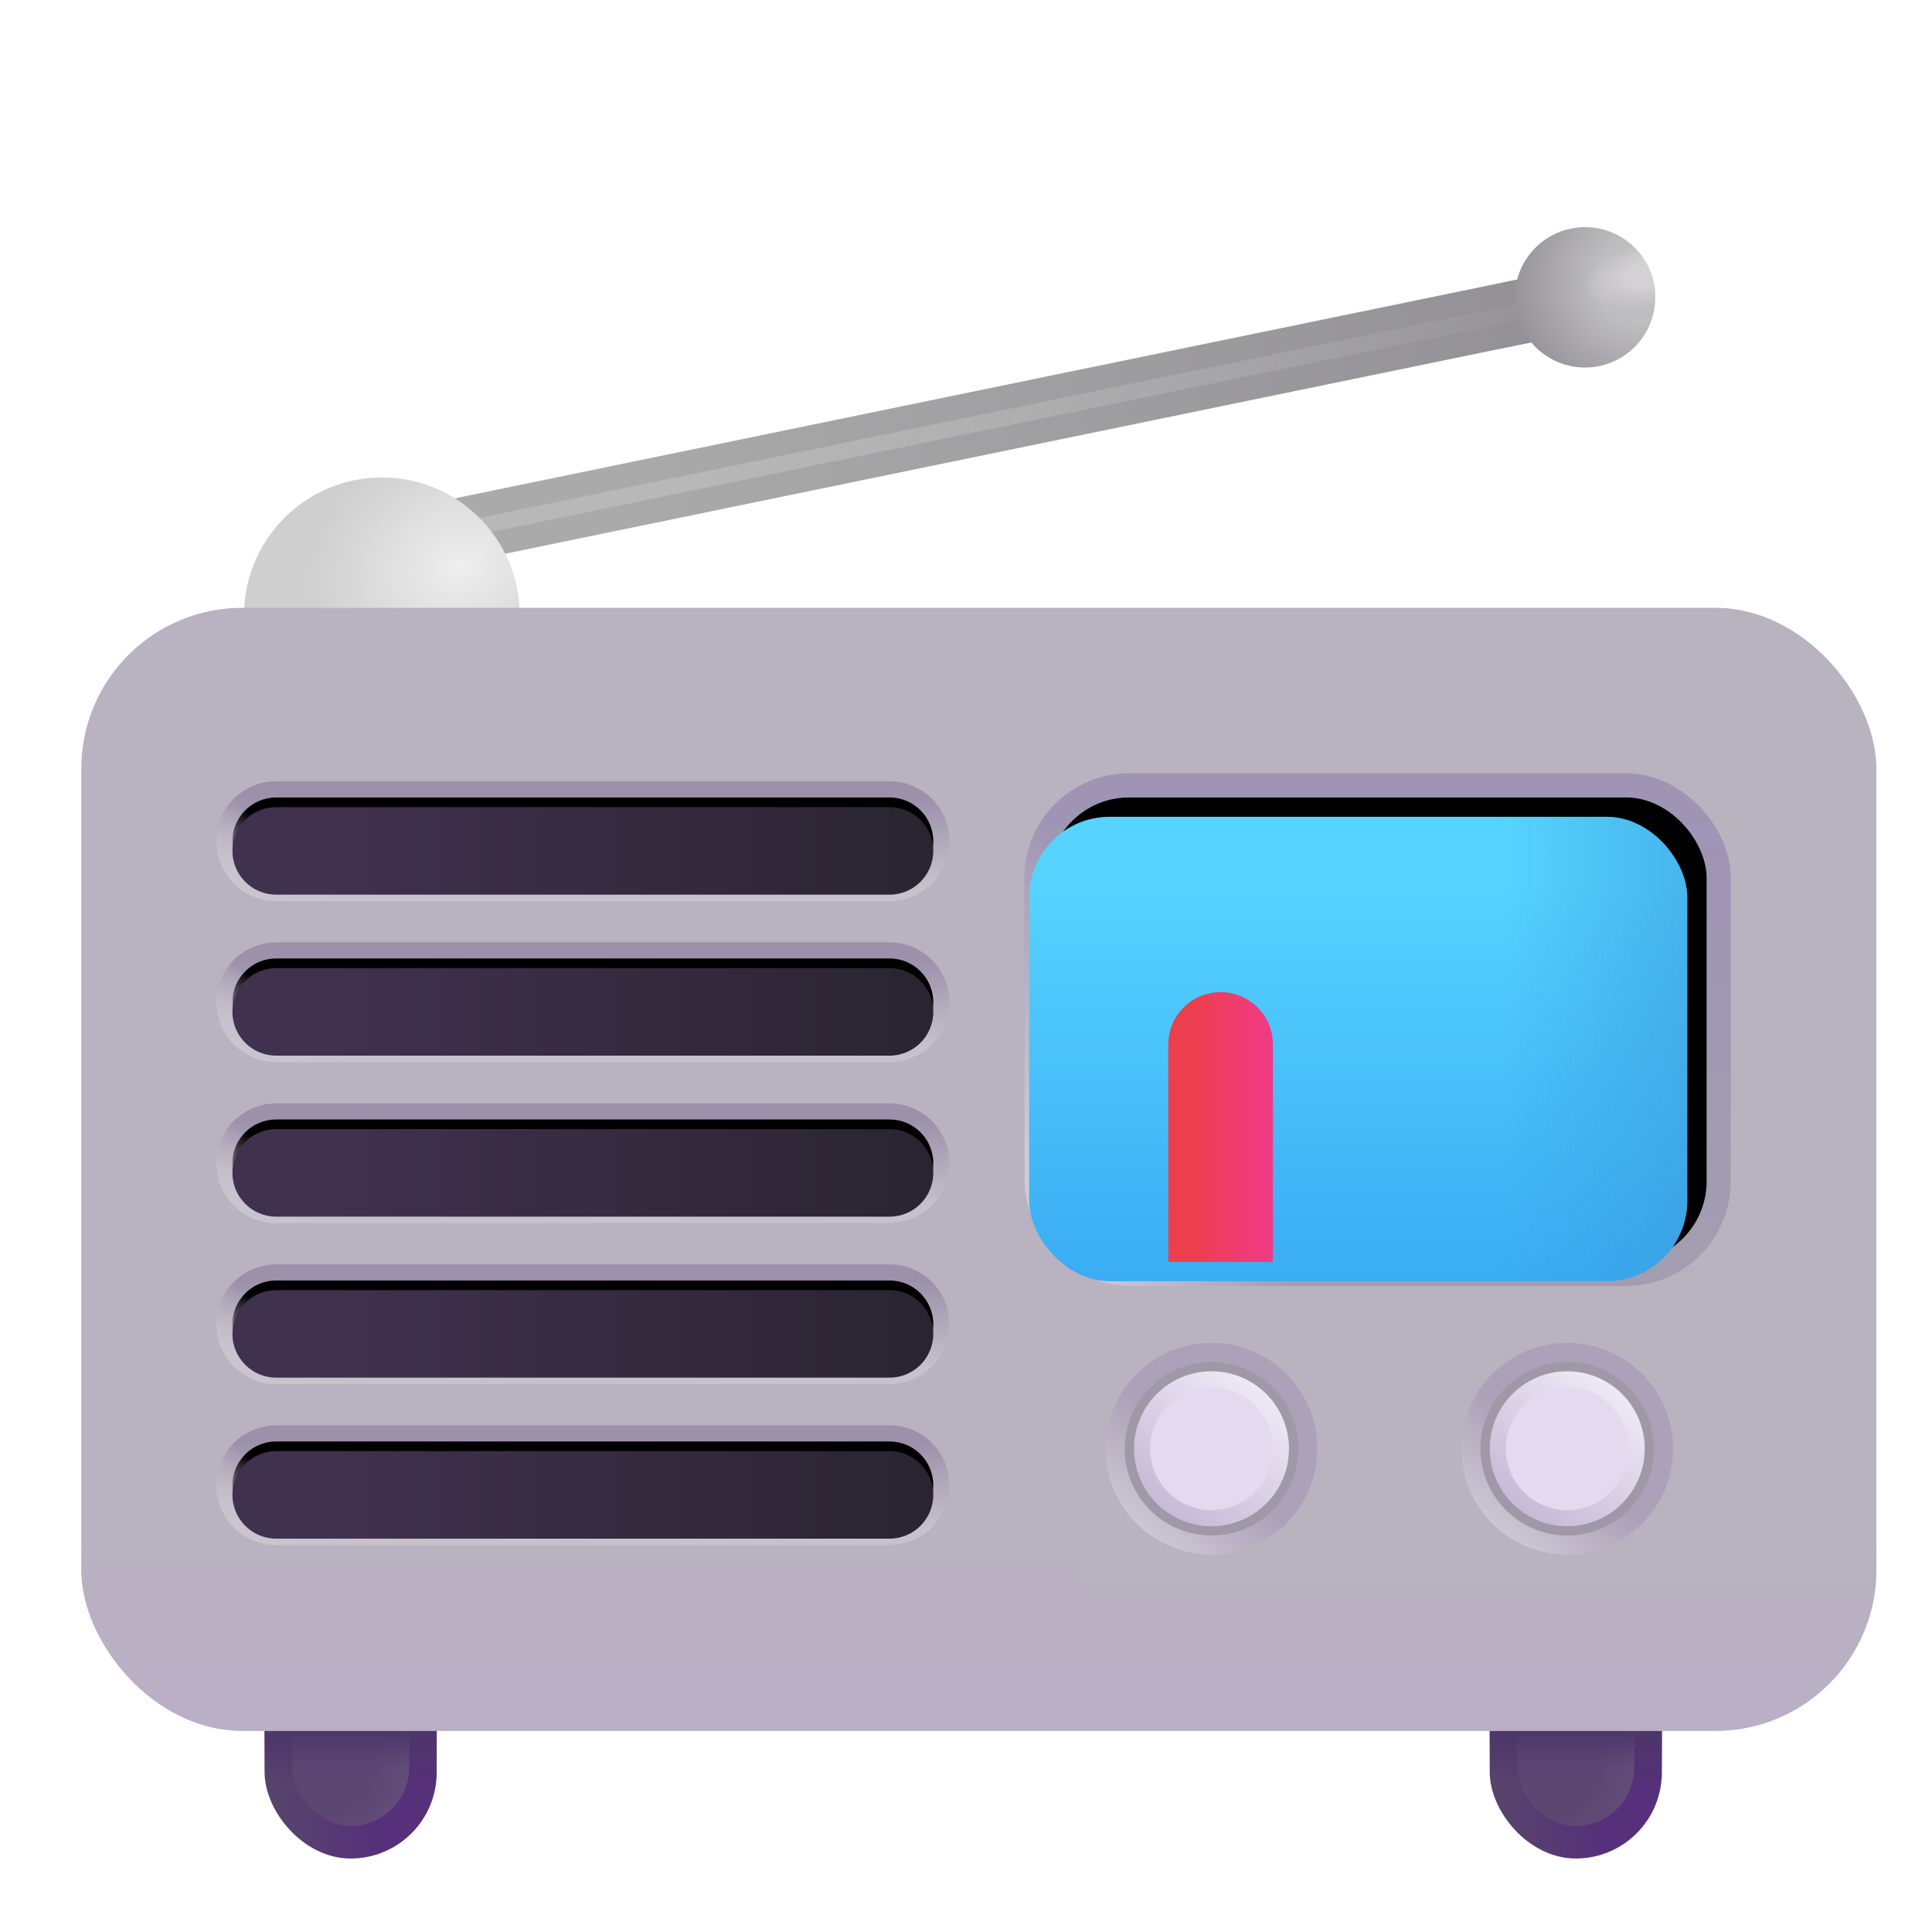 <svg viewBox="1 1 30 30" xmlns="http://www.w3.org/2000/svg">
<rect x="5.109" y="25.203" width="2.672" height="4.656" rx="1.336" fill="url(#paint0_linear_18_18417)"/>
<rect x="5.109" y="25.203" width="2.672" height="4.656" rx="1.336" fill="url(#paint1_linear_18_18417)"/>
<path d="M7.906 9.281L25.734 5.609" stroke="url(#paint2_linear_18_18417)"/>
<path d="M7.906 9.281L25.734 5.609" stroke="url(#paint3_radial_18_18417)"/>
<g filter="url(#filter0_f_18_18417)">
<path d="M7.906 9.281L25.734 5.609" stroke="url(#paint4_linear_18_18417)" stroke-width="0.25"/>
</g>
<g filter="url(#filter1_f_18_18417)">
<rect x="5.539" y="25.709" width="1.813" height="3.644" rx="0.906" fill="#5C4773"/>
<rect x="5.539" y="25.709" width="1.813" height="3.644" rx="0.906" fill="url(#paint5_radial_18_18417)"/>
<rect x="5.539" y="25.709" width="1.813" height="3.644" rx="0.906" fill="url(#paint6_linear_18_18417)"/>
</g>
<rect x="24.133" y="25.203" width="2.672" height="4.656" rx="1.336" fill="url(#paint7_linear_18_18417)"/>
<rect x="24.133" y="25.203" width="2.672" height="4.656" rx="1.336" fill="url(#paint8_linear_18_18417)"/>
<g filter="url(#filter2_f_18_18417)">
<rect x="24.562" y="25.709" width="1.813" height="3.644" rx="0.906" fill="#5C4773"/>
<rect x="24.562" y="25.709" width="1.813" height="3.644" rx="0.906" fill="url(#paint9_radial_18_18417)"/>
<rect x="24.562" y="25.709" width="1.813" height="3.644" rx="0.906" fill="url(#paint10_linear_18_18417)"/>
</g>
<g filter="url(#filter3_i_18_18417)">
<circle cx="6.93" cy="10.555" r="2.141" fill="url(#paint11_radial_18_18417)"/>
</g>
<g filter="url(#filter4_iii_18_18417)">
<rect x="2.062" y="10.438" width="27.875" height="17.438" rx="2.5" fill="url(#paint12_linear_18_18417)"/>
<rect x="2.062" y="10.438" width="27.875" height="17.438" rx="2.5" fill="url(#paint13_linear_18_18417)"/>
</g>
<g filter="url(#filter5_f_18_18417)">
<rect x="17.281" y="13.383" width="10.219" height="7.211" rx="1.25" stroke="url(#paint14_linear_18_18417)" stroke-width="0.75"/>
<rect x="17.281" y="13.383" width="10.219" height="7.211" rx="1.25" stroke="url(#paint15_radial_18_18417)" stroke-width="0.75"/>
</g>
<g filter="url(#filter6_f_18_18417)">
<path d="M4.609 14.062C4.609 13.687 4.914 13.383 5.289 13.383H14.812C15.188 13.383 15.492 13.687 15.492 14.062C15.492 14.438 15.188 14.742 14.812 14.742H5.289C4.914 14.742 4.609 14.438 4.609 14.062Z" stroke="url(#paint16_linear_18_18417)" stroke-width="0.5"/>
</g>
<g filter="url(#filter7_f_18_18417)">
<path d="M4.609 14.062C4.609 13.687 4.914 13.383 5.289 13.383H14.812C15.188 13.383 15.492 13.687 15.492 14.062C15.492 14.438 15.188 14.742 14.812 14.742H5.289C4.914 14.742 4.609 14.438 4.609 14.062Z" stroke="url(#paint17_linear_18_18417)" stroke-width="0.5"/>
<path d="M4.609 14.062C4.609 13.687 4.914 13.383 5.289 13.383H14.812C15.188 13.383 15.492 13.687 15.492 14.062C15.492 14.438 15.188 14.742 14.812 14.742H5.289C4.914 14.742 4.609 14.438 4.609 14.062Z" stroke="url(#paint18_radial_18_18417)" stroke-width="0.5"/>
</g>
<g filter="url(#filter8_f_18_18417)">
<path d="M4.609 16.562C4.609 16.187 4.914 15.883 5.289 15.883H14.812C15.188 15.883 15.492 16.187 15.492 16.562C15.492 16.938 15.188 17.242 14.812 17.242H5.289C4.914 17.242 4.609 16.938 4.609 16.562Z" stroke="url(#paint19_linear_18_18417)" stroke-width="0.5"/>
<path d="M4.609 16.562C4.609 16.187 4.914 15.883 5.289 15.883H14.812C15.188 15.883 15.492 16.187 15.492 16.562C15.492 16.938 15.188 17.242 14.812 17.242H5.289C4.914 17.242 4.609 16.938 4.609 16.562Z" stroke="url(#paint20_radial_18_18417)" stroke-width="0.5"/>
</g>
<g filter="url(#filter9_f_18_18417)">
<path d="M4.609 19.062C4.609 18.687 4.914 18.383 5.289 18.383H14.812C15.188 18.383 15.492 18.687 15.492 19.062C15.492 19.438 15.188 19.742 14.812 19.742H5.289C4.914 19.742 4.609 19.438 4.609 19.062Z" stroke="url(#paint21_linear_18_18417)" stroke-width="0.5"/>
<path d="M4.609 19.062C4.609 18.687 4.914 18.383 5.289 18.383H14.812C15.188 18.383 15.492 18.687 15.492 19.062C15.492 19.438 15.188 19.742 14.812 19.742H5.289C4.914 19.742 4.609 19.438 4.609 19.062Z" stroke="url(#paint22_radial_18_18417)" stroke-width="0.5"/>
</g>
<g filter="url(#filter10_f_18_18417)">
<path d="M4.609 21.562C4.609 21.187 4.914 20.883 5.289 20.883H14.812C15.188 20.883 15.492 21.187 15.492 21.562C15.492 21.938 15.188 22.242 14.812 22.242H5.289C4.914 22.242 4.609 21.938 4.609 21.562Z" stroke="url(#paint23_linear_18_18417)" stroke-width="0.5"/>
<path d="M4.609 21.562C4.609 21.187 4.914 20.883 5.289 20.883H14.812C15.188 20.883 15.492 21.187 15.492 21.562C15.492 21.938 15.188 22.242 14.812 22.242H5.289C4.914 22.242 4.609 21.938 4.609 21.562Z" stroke="url(#paint24_radial_18_18417)" stroke-width="0.5"/>
</g>
<g filter="url(#filter11_f_18_18417)">
<path d="M4.609 24.062C4.609 23.687 4.914 23.383 5.289 23.383H14.812C15.188 23.383 15.492 23.687 15.492 24.062C15.492 24.438 15.188 24.742 14.812 24.742H5.289C4.914 24.742 4.609 24.438 4.609 24.062Z" stroke="url(#paint25_linear_18_18417)" stroke-width="0.5"/>
<path d="M4.609 24.062C4.609 23.687 4.914 23.383 5.289 23.383H14.812C15.188 23.383 15.492 23.687 15.492 24.062C15.492 24.438 15.188 24.742 14.812 24.742H5.289C4.914 24.742 4.609 24.438 4.609 24.062Z" stroke="url(#paint26_radial_18_18417)" stroke-width="0.5"/>
</g>
<g filter="url(#filter12_i_18_18417)">
<path d="M4.609 14.062C4.609 13.687 4.914 13.383 5.289 13.383H14.812C15.188 13.383 15.492 13.687 15.492 14.062C15.492 14.438 15.188 14.742 14.812 14.742H5.289C4.914 14.742 4.609 14.438 4.609 14.062Z" fill="url(#paint27_linear_18_18417)"/>
</g>
<g filter="url(#filter13_i_18_18417)">
<path d="M4.609 16.562C4.609 16.187 4.914 15.883 5.289 15.883H14.812C15.188 15.883 15.492 16.187 15.492 16.562C15.492 16.938 15.188 17.242 14.812 17.242H5.289C4.914 17.242 4.609 16.938 4.609 16.562Z" fill="url(#paint28_linear_18_18417)"/>
</g>
<g filter="url(#filter14_i_18_18417)">
<path d="M4.609 19.062C4.609 18.687 4.914 18.383 5.289 18.383H14.812C15.188 18.383 15.492 18.687 15.492 19.062C15.492 19.438 15.188 19.742 14.812 19.742H5.289C4.914 19.742 4.609 19.438 4.609 19.062Z" fill="url(#paint29_linear_18_18417)"/>
</g>
<g filter="url(#filter15_i_18_18417)">
<path d="M4.609 21.562C4.609 21.187 4.914 20.883 5.289 20.883H14.812C15.188 20.883 15.492 21.187 15.492 21.562C15.492 21.938 15.188 22.242 14.812 22.242H5.289C4.914 22.242 4.609 21.938 4.609 21.562Z" fill="url(#paint30_linear_18_18417)"/>
</g>
<g filter="url(#filter16_i_18_18417)">
<path d="M4.609 24.062C4.609 23.687 4.914 23.383 5.289 23.383H14.812C15.188 23.383 15.492 23.687 15.492 24.062C15.492 24.438 15.188 24.742 14.812 24.742H5.289C4.914 24.742 4.609 24.438 4.609 24.062Z" fill="url(#paint31_linear_18_18417)"/>
</g>
<g filter="url(#filter17_i_18_18417)">
<rect x="17.281" y="13.383" width="10.219" height="7.211" rx="1.25" fill="url(#paint32_linear_18_18417)"/>
<rect x="17.281" y="13.383" width="10.219" height="7.211" rx="1.25" fill="url(#paint33_linear_18_18417)"/>
</g>
<path d="M20.766 20.594H19.141V17.219C19.141 16.77 19.504 16.406 19.953 16.406C20.402 16.406 20.766 16.77 20.766 17.219V20.594Z" fill="url(#paint34_linear_18_18417)"/>
<g filter="url(#filter18_f_18_18417)">
<circle cx="19.812" cy="23.496" r="1.644" fill="url(#paint35_linear_18_18417)"/>
</g>
<g filter="url(#filter19_f_18_18417)">
<circle cx="19.812" cy="23.496" r="1.347" fill="#9F98A7"/>
</g>
<g filter="url(#filter20_f_18_18417)">
<circle cx="25.336" cy="23.496" r="1.644" fill="url(#paint36_linear_18_18417)"/>
</g>
<g filter="url(#filter21_f_18_18417)">
<circle cx="25.336" cy="23.496" r="1.347" fill="#9F98A7"/>
</g>
<g filter="url(#filter22_i_18_18417)">
<circle cx="19.812" cy="23.496" r="1.203" fill="url(#paint37_linear_18_18417)"/>
</g>
<g filter="url(#filter23_f_18_18417)">
<circle cx="19.812" cy="23.496" r="0.953" fill="#E4DAEF"/>
</g>
<g filter="url(#filter24_i_18_18417)">
<circle cx="25.336" cy="23.496" r="1.203" fill="url(#paint38_linear_18_18417)"/>
</g>
<g filter="url(#filter25_f_18_18417)">
<circle cx="25.336" cy="23.496" r="0.953" fill="#E4DAEF"/>
</g>
<circle cx="25.613" cy="5.617" r="1.09" fill="url(#paint39_radial_18_18417)"/>
<circle cx="25.613" cy="5.617" r="1.09" fill="url(#paint40_radial_18_18417)"/>
<defs>
<filter id="filter0_f_18_18417" x="7.631" y="5.237" width="18.378" height="4.417" filterUnits="userSpaceOnUse" color-interpolation-filters="sRGB">
<feFlood flood-opacity="0" result="BackgroundImageFix"/>
<feBlend mode="normal" in="SourceGraphic" in2="BackgroundImageFix" result="shape"/>
<feGaussianBlur stdDeviation="0.125" result="effect1_foregroundBlur_18_18417"/>
</filter>
<filter id="filter1_f_18_18417" x="5.239" y="25.409" width="2.413" height="4.244" filterUnits="userSpaceOnUse" color-interpolation-filters="sRGB">
<feFlood flood-opacity="0" result="BackgroundImageFix"/>
<feBlend mode="normal" in="SourceGraphic" in2="BackgroundImageFix" result="shape"/>
<feGaussianBlur stdDeviation="0.15" result="effect1_foregroundBlur_18_18417"/>
</filter>
<filter id="filter2_f_18_18417" x="24.262" y="25.409" width="2.413" height="4.244" filterUnits="userSpaceOnUse" color-interpolation-filters="sRGB">
<feFlood flood-opacity="0" result="BackgroundImageFix"/>
<feBlend mode="normal" in="SourceGraphic" in2="BackgroundImageFix" result="shape"/>
<feGaussianBlur stdDeviation="0.15" result="effect1_foregroundBlur_18_18417"/>
</filter>
<filter id="filter3_i_18_18417" x="4.789" y="8.414" width="4.281" height="4.281" filterUnits="userSpaceOnUse" color-interpolation-filters="sRGB">
<feFlood flood-opacity="0" result="BackgroundImageFix"/>
<feBlend mode="normal" in="SourceGraphic" in2="BackgroundImageFix" result="shape"/>
<feColorMatrix in="SourceAlpha" type="matrix" values="0 0 0 0 0 0 0 0 0 0 0 0 0 0 0 0 0 0 127 0" result="hardAlpha"/>
<feOffset/>
<feGaussianBlur stdDeviation="0.2"/>
<feComposite in2="hardAlpha" operator="arithmetic" k2="-1" k3="1"/>
<feColorMatrix type="matrix" values="0 0 0 0 0.8 0 0 0 0 0.8 0 0 0 0 0.8 0 0 0 1 0"/>
<feBlend mode="normal" in2="shape" result="effect1_innerShadow_18_18417"/>
</filter>
<filter id="filter4_iii_18_18417" x="1.663" y="10.037" width="28.675" height="18.238" filterUnits="userSpaceOnUse" color-interpolation-filters="sRGB">
<feFlood flood-opacity="0" result="BackgroundImageFix"/>
<feBlend mode="normal" in="SourceGraphic" in2="BackgroundImageFix" result="shape"/>
<feColorMatrix in="SourceAlpha" type="matrix" values="0 0 0 0 0 0 0 0 0 0 0 0 0 0 0 0 0 0 127 0" result="hardAlpha"/>
<feOffset dx="-0.4"/>
<feGaussianBlur stdDeviation="0.2"/>
<feComposite in2="hardAlpha" operator="arithmetic" k2="-1" k3="1"/>
<feColorMatrix type="matrix" values="0 0 0 0 0.843 0 0 0 0 0.835 0 0 0 0 0.855 0 0 0 1 0"/>
<feBlend mode="normal" in2="shape" result="effect1_innerShadow_18_18417"/>
<feColorMatrix in="SourceAlpha" type="matrix" values="0 0 0 0 0 0 0 0 0 0 0 0 0 0 0 0 0 0 127 0" result="hardAlpha"/>
<feOffset dx="0.6" dy="0.4"/>
<feGaussianBlur stdDeviation="0.2"/>
<feComposite in2="hardAlpha" operator="arithmetic" k2="-1" k3="1"/>
<feColorMatrix type="matrix" values="0 0 0 0 0.682 0 0 0 0 0.671 0 0 0 0 0.694 0 0 0 1 0"/>
<feBlend mode="normal" in2="effect1_innerShadow_18_18417" result="effect2_innerShadow_18_18417"/>
<feColorMatrix in="SourceAlpha" type="matrix" values="0 0 0 0 0 0 0 0 0 0 0 0 0 0 0 0 0 0 127 0" result="hardAlpha"/>
<feOffset dy="-0.4"/>
<feGaussianBlur stdDeviation="0.2"/>
<feComposite in2="hardAlpha" operator="arithmetic" k2="-1" k3="1"/>
<feColorMatrix type="matrix" values="0 0 0 0 0.663 0 0 0 0 0.529 0 0 0 0 0.78 0 0 0 1 0"/>
<feBlend mode="normal" in2="effect2_innerShadow_18_18417" result="effect3_innerShadow_18_18417"/>
</filter>
<filter id="filter5_f_18_18417" x="16.306" y="12.408" width="12.169" height="9.161" filterUnits="userSpaceOnUse" color-interpolation-filters="sRGB">
<feFlood flood-opacity="0" result="BackgroundImageFix"/>
<feBlend mode="normal" in="SourceGraphic" in2="BackgroundImageFix" result="shape"/>
<feGaussianBlur stdDeviation="0.3" result="effect1_foregroundBlur_18_18417"/>
</filter>
<filter id="filter6_f_18_18417" x="4.059" y="12.833" width="11.983" height="2.459" filterUnits="userSpaceOnUse" color-interpolation-filters="sRGB">
<feFlood flood-opacity="0" result="BackgroundImageFix"/>
<feBlend mode="normal" in="SourceGraphic" in2="BackgroundImageFix" result="shape"/>
<feGaussianBlur stdDeviation="0.15" result="effect1_foregroundBlur_18_18417"/>
</filter>
<filter id="filter7_f_18_18417" x="4.059" y="12.833" width="11.983" height="2.459" filterUnits="userSpaceOnUse" color-interpolation-filters="sRGB">
<feFlood flood-opacity="0" result="BackgroundImageFix"/>
<feBlend mode="normal" in="SourceGraphic" in2="BackgroundImageFix" result="shape"/>
<feGaussianBlur stdDeviation="0.15" result="effect1_foregroundBlur_18_18417"/>
</filter>
<filter id="filter8_f_18_18417" x="4.059" y="15.333" width="11.983" height="2.459" filterUnits="userSpaceOnUse" color-interpolation-filters="sRGB">
<feFlood flood-opacity="0" result="BackgroundImageFix"/>
<feBlend mode="normal" in="SourceGraphic" in2="BackgroundImageFix" result="shape"/>
<feGaussianBlur stdDeviation="0.15" result="effect1_foregroundBlur_18_18417"/>
</filter>
<filter id="filter9_f_18_18417" x="4.059" y="17.833" width="11.983" height="2.459" filterUnits="userSpaceOnUse" color-interpolation-filters="sRGB">
<feFlood flood-opacity="0" result="BackgroundImageFix"/>
<feBlend mode="normal" in="SourceGraphic" in2="BackgroundImageFix" result="shape"/>
<feGaussianBlur stdDeviation="0.15" result="effect1_foregroundBlur_18_18417"/>
</filter>
<filter id="filter10_f_18_18417" x="4.059" y="20.333" width="11.983" height="2.459" filterUnits="userSpaceOnUse" color-interpolation-filters="sRGB">
<feFlood flood-opacity="0" result="BackgroundImageFix"/>
<feBlend mode="normal" in="SourceGraphic" in2="BackgroundImageFix" result="shape"/>
<feGaussianBlur stdDeviation="0.15" result="effect1_foregroundBlur_18_18417"/>
</filter>
<filter id="filter11_f_18_18417" x="4.059" y="22.833" width="11.983" height="2.459" filterUnits="userSpaceOnUse" color-interpolation-filters="sRGB">
<feFlood flood-opacity="0" result="BackgroundImageFix"/>
<feBlend mode="normal" in="SourceGraphic" in2="BackgroundImageFix" result="shape"/>
<feGaussianBlur stdDeviation="0.15" result="effect1_foregroundBlur_18_18417"/>
</filter>
<filter id="filter12_i_18_18417" x="4.609" y="13.383" width="10.883" height="1.509" filterUnits="userSpaceOnUse" color-interpolation-filters="sRGB">
<feFlood flood-opacity="0" result="BackgroundImageFix"/>
<feBlend mode="normal" in="SourceGraphic" in2="BackgroundImageFix" result="shape"/>
<feColorMatrix in="SourceAlpha" type="matrix" values="0 0 0 0 0 0 0 0 0 0 0 0 0 0 0 0 0 0 127 0" result="hardAlpha"/>
<feOffset dy="0.15"/>
<feGaussianBlur stdDeviation="0.125"/>
<feComposite in2="hardAlpha" operator="arithmetic" k2="-1" k3="1"/>
<feColorMatrix type="matrix" values="0 0 0 0 0.094 0 0 0 0 0 0 0 0 0 0.173 0 0 0 1 0"/>
<feBlend mode="normal" in2="shape" result="effect1_innerShadow_18_18417"/>
</filter>
<filter id="filter13_i_18_18417" x="4.609" y="15.883" width="10.883" height="1.509" filterUnits="userSpaceOnUse" color-interpolation-filters="sRGB">
<feFlood flood-opacity="0" result="BackgroundImageFix"/>
<feBlend mode="normal" in="SourceGraphic" in2="BackgroundImageFix" result="shape"/>
<feColorMatrix in="SourceAlpha" type="matrix" values="0 0 0 0 0 0 0 0 0 0 0 0 0 0 0 0 0 0 127 0" result="hardAlpha"/>
<feOffset dy="0.15"/>
<feGaussianBlur stdDeviation="0.125"/>
<feComposite in2="hardAlpha" operator="arithmetic" k2="-1" k3="1"/>
<feColorMatrix type="matrix" values="0 0 0 0 0.094 0 0 0 0 0 0 0 0 0 0.173 0 0 0 1 0"/>
<feBlend mode="normal" in2="shape" result="effect1_innerShadow_18_18417"/>
</filter>
<filter id="filter14_i_18_18417" x="4.609" y="18.383" width="10.883" height="1.509" filterUnits="userSpaceOnUse" color-interpolation-filters="sRGB">
<feFlood flood-opacity="0" result="BackgroundImageFix"/>
<feBlend mode="normal" in="SourceGraphic" in2="BackgroundImageFix" result="shape"/>
<feColorMatrix in="SourceAlpha" type="matrix" values="0 0 0 0 0 0 0 0 0 0 0 0 0 0 0 0 0 0 127 0" result="hardAlpha"/>
<feOffset dy="0.15"/>
<feGaussianBlur stdDeviation="0.125"/>
<feComposite in2="hardAlpha" operator="arithmetic" k2="-1" k3="1"/>
<feColorMatrix type="matrix" values="0 0 0 0 0.094 0 0 0 0 0 0 0 0 0 0.173 0 0 0 1 0"/>
<feBlend mode="normal" in2="shape" result="effect1_innerShadow_18_18417"/>
</filter>
<filter id="filter15_i_18_18417" x="4.609" y="20.883" width="10.883" height="1.509" filterUnits="userSpaceOnUse" color-interpolation-filters="sRGB">
<feFlood flood-opacity="0" result="BackgroundImageFix"/>
<feBlend mode="normal" in="SourceGraphic" in2="BackgroundImageFix" result="shape"/>
<feColorMatrix in="SourceAlpha" type="matrix" values="0 0 0 0 0 0 0 0 0 0 0 0 0 0 0 0 0 0 127 0" result="hardAlpha"/>
<feOffset dy="0.15"/>
<feGaussianBlur stdDeviation="0.125"/>
<feComposite in2="hardAlpha" operator="arithmetic" k2="-1" k3="1"/>
<feColorMatrix type="matrix" values="0 0 0 0 0.094 0 0 0 0 0 0 0 0 0 0.173 0 0 0 1 0"/>
<feBlend mode="normal" in2="shape" result="effect1_innerShadow_18_18417"/>
</filter>
<filter id="filter16_i_18_18417" x="4.609" y="23.383" width="10.883" height="1.509" filterUnits="userSpaceOnUse" color-interpolation-filters="sRGB">
<feFlood flood-opacity="0" result="BackgroundImageFix"/>
<feBlend mode="normal" in="SourceGraphic" in2="BackgroundImageFix" result="shape"/>
<feColorMatrix in="SourceAlpha" type="matrix" values="0 0 0 0 0 0 0 0 0 0 0 0 0 0 0 0 0 0 127 0" result="hardAlpha"/>
<feOffset dy="0.15"/>
<feGaussianBlur stdDeviation="0.125"/>
<feComposite in2="hardAlpha" operator="arithmetic" k2="-1" k3="1"/>
<feColorMatrix type="matrix" values="0 0 0 0 0.094 0 0 0 0 0 0 0 0 0 0.173 0 0 0 1 0"/>
<feBlend mode="normal" in2="shape" result="effect1_innerShadow_18_18417"/>
</filter>
<filter id="filter17_i_18_18417" x="16.981" y="13.383" width="10.519" height="7.511" filterUnits="userSpaceOnUse" color-interpolation-filters="sRGB">
<feFlood flood-opacity="0" result="BackgroundImageFix"/>
<feBlend mode="normal" in="SourceGraphic" in2="BackgroundImageFix" result="shape"/>
<feColorMatrix in="SourceAlpha" type="matrix" values="0 0 0 0 0 0 0 0 0 0 0 0 0 0 0 0 0 0 127 0" result="hardAlpha"/>
<feOffset dx="-0.3" dy="0.3"/>
<feGaussianBlur stdDeviation="0.3"/>
<feComposite in2="hardAlpha" operator="arithmetic" k2="-1" k3="1"/>
<feColorMatrix type="matrix" values="0 0 0 0 0.188 0 0 0 0 0.518 0 0 0 0 0.741 0 0 0 1 0"/>
<feBlend mode="normal" in2="shape" result="effect1_innerShadow_18_18417"/>
</filter>
<filter id="filter18_f_18_18417" x="17.869" y="21.552" width="3.887" height="3.887" filterUnits="userSpaceOnUse" color-interpolation-filters="sRGB">
<feFlood flood-opacity="0" result="BackgroundImageFix"/>
<feBlend mode="normal" in="SourceGraphic" in2="BackgroundImageFix" result="shape"/>
<feGaussianBlur stdDeviation="0.15" result="effect1_foregroundBlur_18_18417"/>
</filter>
<filter id="filter19_f_18_18417" x="18.216" y="21.899" width="3.193" height="3.193" filterUnits="userSpaceOnUse" color-interpolation-filters="sRGB">
<feFlood flood-opacity="0" result="BackgroundImageFix"/>
<feBlend mode="normal" in="SourceGraphic" in2="BackgroundImageFix" result="shape"/>
<feGaussianBlur stdDeviation="0.125" result="effect1_foregroundBlur_18_18417"/>
</filter>
<filter id="filter20_f_18_18417" x="23.392" y="21.552" width="3.887" height="3.887" filterUnits="userSpaceOnUse" color-interpolation-filters="sRGB">
<feFlood flood-opacity="0" result="BackgroundImageFix"/>
<feBlend mode="normal" in="SourceGraphic" in2="BackgroundImageFix" result="shape"/>
<feGaussianBlur stdDeviation="0.15" result="effect1_foregroundBlur_18_18417"/>
</filter>
<filter id="filter21_f_18_18417" x="23.739" y="21.899" width="3.193" height="3.193" filterUnits="userSpaceOnUse" color-interpolation-filters="sRGB">
<feFlood flood-opacity="0" result="BackgroundImageFix"/>
<feBlend mode="normal" in="SourceGraphic" in2="BackgroundImageFix" result="shape"/>
<feGaussianBlur stdDeviation="0.125" result="effect1_foregroundBlur_18_18417"/>
</filter>
<filter id="filter22_i_18_18417" x="18.609" y="22.293" width="2.406" height="2.406" filterUnits="userSpaceOnUse" color-interpolation-filters="sRGB">
<feFlood flood-opacity="0" result="BackgroundImageFix"/>
<feBlend mode="normal" in="SourceGraphic" in2="BackgroundImageFix" result="shape"/>
<feColorMatrix in="SourceAlpha" type="matrix" values="0 0 0 0 0 0 0 0 0 0 0 0 0 0 0 0 0 0 127 0" result="hardAlpha"/>
<feOffset/>
<feGaussianBlur stdDeviation="0.1"/>
<feComposite in2="hardAlpha" operator="arithmetic" k2="-1" k3="1"/>
<feColorMatrix type="matrix" values="0 0 0 0 0.733 0 0 0 0 0.686 0 0 0 0 0.78 0 0 0 1 0"/>
<feBlend mode="normal" in2="shape" result="effect1_innerShadow_18_18417"/>
</filter>
<filter id="filter23_f_18_18417" x="18.609" y="22.293" width="2.406" height="2.406" filterUnits="userSpaceOnUse" color-interpolation-filters="sRGB">
<feFlood flood-opacity="0" result="BackgroundImageFix"/>
<feBlend mode="normal" in="SourceGraphic" in2="BackgroundImageFix" result="shape"/>
<feGaussianBlur stdDeviation="0.125" result="effect1_foregroundBlur_18_18417"/>
</filter>
<filter id="filter24_i_18_18417" x="24.133" y="22.293" width="2.406" height="2.406" filterUnits="userSpaceOnUse" color-interpolation-filters="sRGB">
<feFlood flood-opacity="0" result="BackgroundImageFix"/>
<feBlend mode="normal" in="SourceGraphic" in2="BackgroundImageFix" result="shape"/>
<feColorMatrix in="SourceAlpha" type="matrix" values="0 0 0 0 0 0 0 0 0 0 0 0 0 0 0 0 0 0 127 0" result="hardAlpha"/>
<feOffset/>
<feGaussianBlur stdDeviation="0.1"/>
<feComposite in2="hardAlpha" operator="arithmetic" k2="-1" k3="1"/>
<feColorMatrix type="matrix" values="0 0 0 0 0.733 0 0 0 0 0.686 0 0 0 0 0.78 0 0 0 1 0"/>
<feBlend mode="normal" in2="shape" result="effect1_innerShadow_18_18417"/>
</filter>
<filter id="filter25_f_18_18417" x="24.133" y="22.293" width="2.406" height="2.406" filterUnits="userSpaceOnUse" color-interpolation-filters="sRGB">
<feFlood flood-opacity="0" result="BackgroundImageFix"/>
<feBlend mode="normal" in="SourceGraphic" in2="BackgroundImageFix" result="shape"/>
<feGaussianBlur stdDeviation="0.125" result="effect1_foregroundBlur_18_18417"/>
</filter>
<linearGradient id="paint0_linear_18_18417" x1="6.909" y1="29.25" x2="5.253" y2="29.25" gradientUnits="userSpaceOnUse">
<stop stop-color="#56307A"/>
<stop offset="1" stop-color="#57446D"/>
</linearGradient>
<linearGradient id="paint1_linear_18_18417" x1="6.445" y1="27.531" x2="6.445" y2="28.689" gradientUnits="userSpaceOnUse">
<stop offset="0.393" stop-color="#4E366A"/>
<stop offset="1" stop-color="#4E366A" stop-opacity="0"/>
</linearGradient>
<linearGradient id="paint2_linear_18_18417" x1="10.847" y1="9.281" x2="25.566" y2="6.094" gradientUnits="userSpaceOnUse">
<stop stop-color="#AAAAAA"/>
<stop offset="1" stop-color="#929095"/>
</linearGradient>
<radialGradient id="paint3_radial_18_18417" cx="0" cy="0" r="1" gradientUnits="userSpaceOnUse" gradientTransform="translate(25.253 6.156) rotate(170.538) scale(1.141 3.029)">
<stop offset="0.311" stop-color="#939096"/>
<stop offset="1" stop-color="#939096" stop-opacity="0"/>
</radialGradient>
<linearGradient id="paint4_linear_18_18417" x1="11.159" y1="9.031" x2="25.734" y2="5.906" gradientUnits="userSpaceOnUse">
<stop stop-color="#B8B8B8"/>
<stop offset="1" stop-color="#B8B8B8" stop-opacity="0"/>
</linearGradient>
<radialGradient id="paint5_radial_18_18417" cx="0" cy="0" r="1" gradientUnits="userSpaceOnUse" gradientTransform="translate(6.081 28.234) scale(1.359 1.719)">
<stop offset="0.552" stop-color="#614D78" stop-opacity="0"/>
<stop offset="0.954" stop-color="#614D78"/>
</radialGradient>
<linearGradient id="paint6_linear_18_18417" x1="6.445" y1="27.531" x2="6.445" y2="28.437" gradientUnits="userSpaceOnUse">
<stop offset="0.393" stop-color="#4E366A"/>
<stop offset="1" stop-color="#4E366A" stop-opacity="0"/>
</linearGradient>
<linearGradient id="paint7_linear_18_18417" x1="25.932" y1="29.25" x2="24.276" y2="29.25" gradientUnits="userSpaceOnUse">
<stop stop-color="#56307A"/>
<stop offset="1" stop-color="#57446D"/>
</linearGradient>
<linearGradient id="paint8_linear_18_18417" x1="25.468" y1="27.531" x2="25.468" y2="28.689" gradientUnits="userSpaceOnUse">
<stop offset="0.393" stop-color="#4E366A"/>
<stop offset="1" stop-color="#4E366A" stop-opacity="0"/>
</linearGradient>
<radialGradient id="paint9_radial_18_18417" cx="0" cy="0" r="1" gradientUnits="userSpaceOnUse" gradientTransform="translate(25.104 28.234) scale(1.359 1.719)">
<stop offset="0.552" stop-color="#614D78" stop-opacity="0"/>
<stop offset="0.954" stop-color="#614D78"/>
</radialGradient>
<linearGradient id="paint10_linear_18_18417" x1="25.468" y1="27.531" x2="25.468" y2="28.437" gradientUnits="userSpaceOnUse">
<stop offset="0.393" stop-color="#4E366A"/>
<stop offset="1" stop-color="#4E366A" stop-opacity="0"/>
</linearGradient>
<radialGradient id="paint11_radial_18_18417" cx="0" cy="0" r="1" gradientUnits="userSpaceOnUse" gradientTransform="translate(8.159 9.781) rotate(161.565) scale(2.965 2.401)">
<stop stop-color="#EEEEEE"/>
<stop offset="0.817" stop-color="#CFCFCF"/>
</radialGradient>
<linearGradient id="paint12_linear_18_18417" x1="29.938" y1="21.794" x2="5.154" y2="21.794" gradientUnits="userSpaceOnUse">
<stop stop-color="#B9B3BF"/>
<stop offset="1" stop-color="#B9B2C0"/>
</linearGradient>
<linearGradient id="paint13_linear_18_18417" x1="17.627" y1="27.523" x2="17.627" y2="25.053" gradientUnits="userSpaceOnUse">
<stop stop-color="#BAAFC6"/>
<stop offset="1" stop-color="#B8ACC5" stop-opacity="0"/>
</linearGradient>
<linearGradient id="paint14_linear_18_18417" x1="22.391" y1="13.383" x2="22.391" y2="21.062" gradientUnits="userSpaceOnUse">
<stop stop-color="#9F94B4"/>
<stop offset="1" stop-color="#A39EAF"/>
</linearGradient>
<radialGradient id="paint15_radial_18_18417" cx="0" cy="0" r="1" gradientUnits="userSpaceOnUse" gradientTransform="translate(16.566 20.125) rotate(-25.919) scale(3.718 12.207)">
<stop offset="0.242" stop-color="#CECBD6"/>
<stop offset="1" stop-color="#CECBD6" stop-opacity="0"/>
</radialGradient>
<linearGradient id="paint16_linear_18_18417" x1="10.051" y1="13.383" x2="10.051" y2="14.742" gradientUnits="userSpaceOnUse">
<stop stop-color="#9D90AB"/>
<stop offset="1" stop-color="#C6C1CB"/>
</linearGradient>
<linearGradient id="paint17_linear_18_18417" x1="10.051" y1="13.383" x2="10.051" y2="14.742" gradientUnits="userSpaceOnUse">
<stop stop-color="#9D90AB"/>
<stop offset="1" stop-color="#C6C1CB"/>
</linearGradient>
<radialGradient id="paint18_radial_18_18417" cx="0" cy="0" r="1" gradientUnits="userSpaceOnUse" gradientTransform="translate(4.815 14.742) rotate(-48.861) scale(0.903 3.167)">
<stop stop-color="#C9C5CE"/>
<stop offset="1" stop-color="#C9C5CE" stop-opacity="0"/>
</radialGradient>
<linearGradient id="paint19_linear_18_18417" x1="10.051" y1="15.883" x2="10.051" y2="17.242" gradientUnits="userSpaceOnUse">
<stop stop-color="#9D90AB"/>
<stop offset="1" stop-color="#C6C1CB"/>
</linearGradient>
<radialGradient id="paint20_radial_18_18417" cx="0" cy="0" r="1" gradientUnits="userSpaceOnUse" gradientTransform="translate(4.815 17.242) rotate(-48.861) scale(0.903 3.167)">
<stop stop-color="#C9C5CE"/>
<stop offset="1" stop-color="#C9C5CE" stop-opacity="0"/>
</radialGradient>
<linearGradient id="paint21_linear_18_18417" x1="10.051" y1="18.383" x2="10.051" y2="19.742" gradientUnits="userSpaceOnUse">
<stop stop-color="#9D90AB"/>
<stop offset="1" stop-color="#C6C1CB"/>
</linearGradient>
<radialGradient id="paint22_radial_18_18417" cx="0" cy="0" r="1" gradientUnits="userSpaceOnUse" gradientTransform="translate(4.815 19.742) rotate(-48.861) scale(0.903 3.167)">
<stop stop-color="#C9C5CE"/>
<stop offset="1" stop-color="#C9C5CE" stop-opacity="0"/>
</radialGradient>
<linearGradient id="paint23_linear_18_18417" x1="10.051" y1="20.883" x2="10.051" y2="22.242" gradientUnits="userSpaceOnUse">
<stop stop-color="#9D90AB"/>
<stop offset="1" stop-color="#C6C1CB"/>
</linearGradient>
<radialGradient id="paint24_radial_18_18417" cx="0" cy="0" r="1" gradientUnits="userSpaceOnUse" gradientTransform="translate(4.815 22.242) rotate(-48.861) scale(0.903 3.167)">
<stop stop-color="#C9C5CE"/>
<stop offset="1" stop-color="#C9C5CE" stop-opacity="0"/>
</radialGradient>
<linearGradient id="paint25_linear_18_18417" x1="10.051" y1="23.383" x2="10.051" y2="24.742" gradientUnits="userSpaceOnUse">
<stop stop-color="#9D90AB"/>
<stop offset="1" stop-color="#C6C1CB"/>
</linearGradient>
<radialGradient id="paint26_radial_18_18417" cx="0" cy="0" r="1" gradientUnits="userSpaceOnUse" gradientTransform="translate(4.815 24.742) rotate(-48.861) scale(0.903 3.167)">
<stop stop-color="#C9C5CE"/>
<stop offset="1" stop-color="#C9C5CE" stop-opacity="0"/>
</radialGradient>
<linearGradient id="paint27_linear_18_18417" x1="6.097" y1="14.531" x2="18.441" y2="14.531" gradientUnits="userSpaceOnUse">
<stop stop-color="#40314E"/>
<stop offset="1" stop-color="#232026"/>
</linearGradient>
<linearGradient id="paint28_linear_18_18417" x1="6.097" y1="17.031" x2="18.441" y2="17.031" gradientUnits="userSpaceOnUse">
<stop stop-color="#40314E"/>
<stop offset="1" stop-color="#232026"/>
</linearGradient>
<linearGradient id="paint29_linear_18_18417" x1="6.097" y1="19.531" x2="18.441" y2="19.531" gradientUnits="userSpaceOnUse">
<stop stop-color="#40314E"/>
<stop offset="1" stop-color="#232026"/>
</linearGradient>
<linearGradient id="paint30_linear_18_18417" x1="6.097" y1="22.031" x2="18.441" y2="22.031" gradientUnits="userSpaceOnUse">
<stop stop-color="#40314E"/>
<stop offset="1" stop-color="#232026"/>
</linearGradient>
<linearGradient id="paint31_linear_18_18417" x1="6.097" y1="24.531" x2="18.441" y2="24.531" gradientUnits="userSpaceOnUse">
<stop stop-color="#40314E"/>
<stop offset="1" stop-color="#232026"/>
</linearGradient>
<linearGradient id="paint32_linear_18_18417" x1="22.391" y1="14.438" x2="22.391" y2="20.594" gradientUnits="userSpaceOnUse">
<stop stop-color="#56D3FF"/>
<stop offset="1" stop-color="#3AACF3"/>
</linearGradient>
<linearGradient id="paint33_linear_18_18417" x1="30.284" y1="20.812" x2="24.628" y2="20.812" gradientUnits="userSpaceOnUse">
<stop stop-color="#3898D8"/>
<stop offset="1" stop-color="#3898D8" stop-opacity="0"/>
</linearGradient>
<linearGradient id="paint34_linear_18_18417" x1="19.5" y1="19.594" x2="20.766" y2="19.594" gradientUnits="userSpaceOnUse">
<stop stop-color="#ED3E4E"/>
<stop offset="1" stop-color="#F03A87"/>
</linearGradient>
<linearGradient id="paint35_linear_18_18417" x1="20.904" y1="21.95" x2="18.657" y2="24.695" gradientUnits="userSpaceOnUse">
<stop offset="0.585" stop-color="#ACA1B9"/>
<stop offset="1" stop-color="#CDC7D3"/>
</linearGradient>
<linearGradient id="paint36_linear_18_18417" x1="26.427" y1="21.95" x2="24.18" y2="24.695" gradientUnits="userSpaceOnUse">
<stop offset="0.585" stop-color="#ACA1B9"/>
<stop offset="1" stop-color="#CDC7D3"/>
</linearGradient>
<linearGradient id="paint37_linear_18_18417" x1="20.628" y1="22.469" x2="18.878" y2="24.699" gradientUnits="userSpaceOnUse">
<stop stop-color="#F0EBF7"/>
<stop offset="1" stop-color="#C2B3D3"/>
</linearGradient>
<linearGradient id="paint38_linear_18_18417" x1="26.151" y1="22.469" x2="24.401" y2="24.699" gradientUnits="userSpaceOnUse">
<stop stop-color="#F0EBF7"/>
<stop offset="1" stop-color="#C2B3D3"/>
</linearGradient>
<radialGradient id="paint39_radial_18_18417" cx="0" cy="0" r="1" gradientUnits="userSpaceOnUse" gradientTransform="translate(26.44 5.375) rotate(155.469) scale(2.107)">
<stop offset="0.307" stop-color="#BEBDBF"/>
<stop offset="1" stop-color="#918E95"/>
</radialGradient>
<radialGradient id="paint40_radial_18_18417" cx="0" cy="0" r="1" gradientUnits="userSpaceOnUse" gradientTransform="translate(26.703 5.219) rotate(165.531) scale(1.126 0.523)">
<stop offset="0.383" stop-color="#D3D1D4"/>
<stop offset="1" stop-color="#D3D1D4" stop-opacity="0"/>
</radialGradient>
</defs>
</svg>
